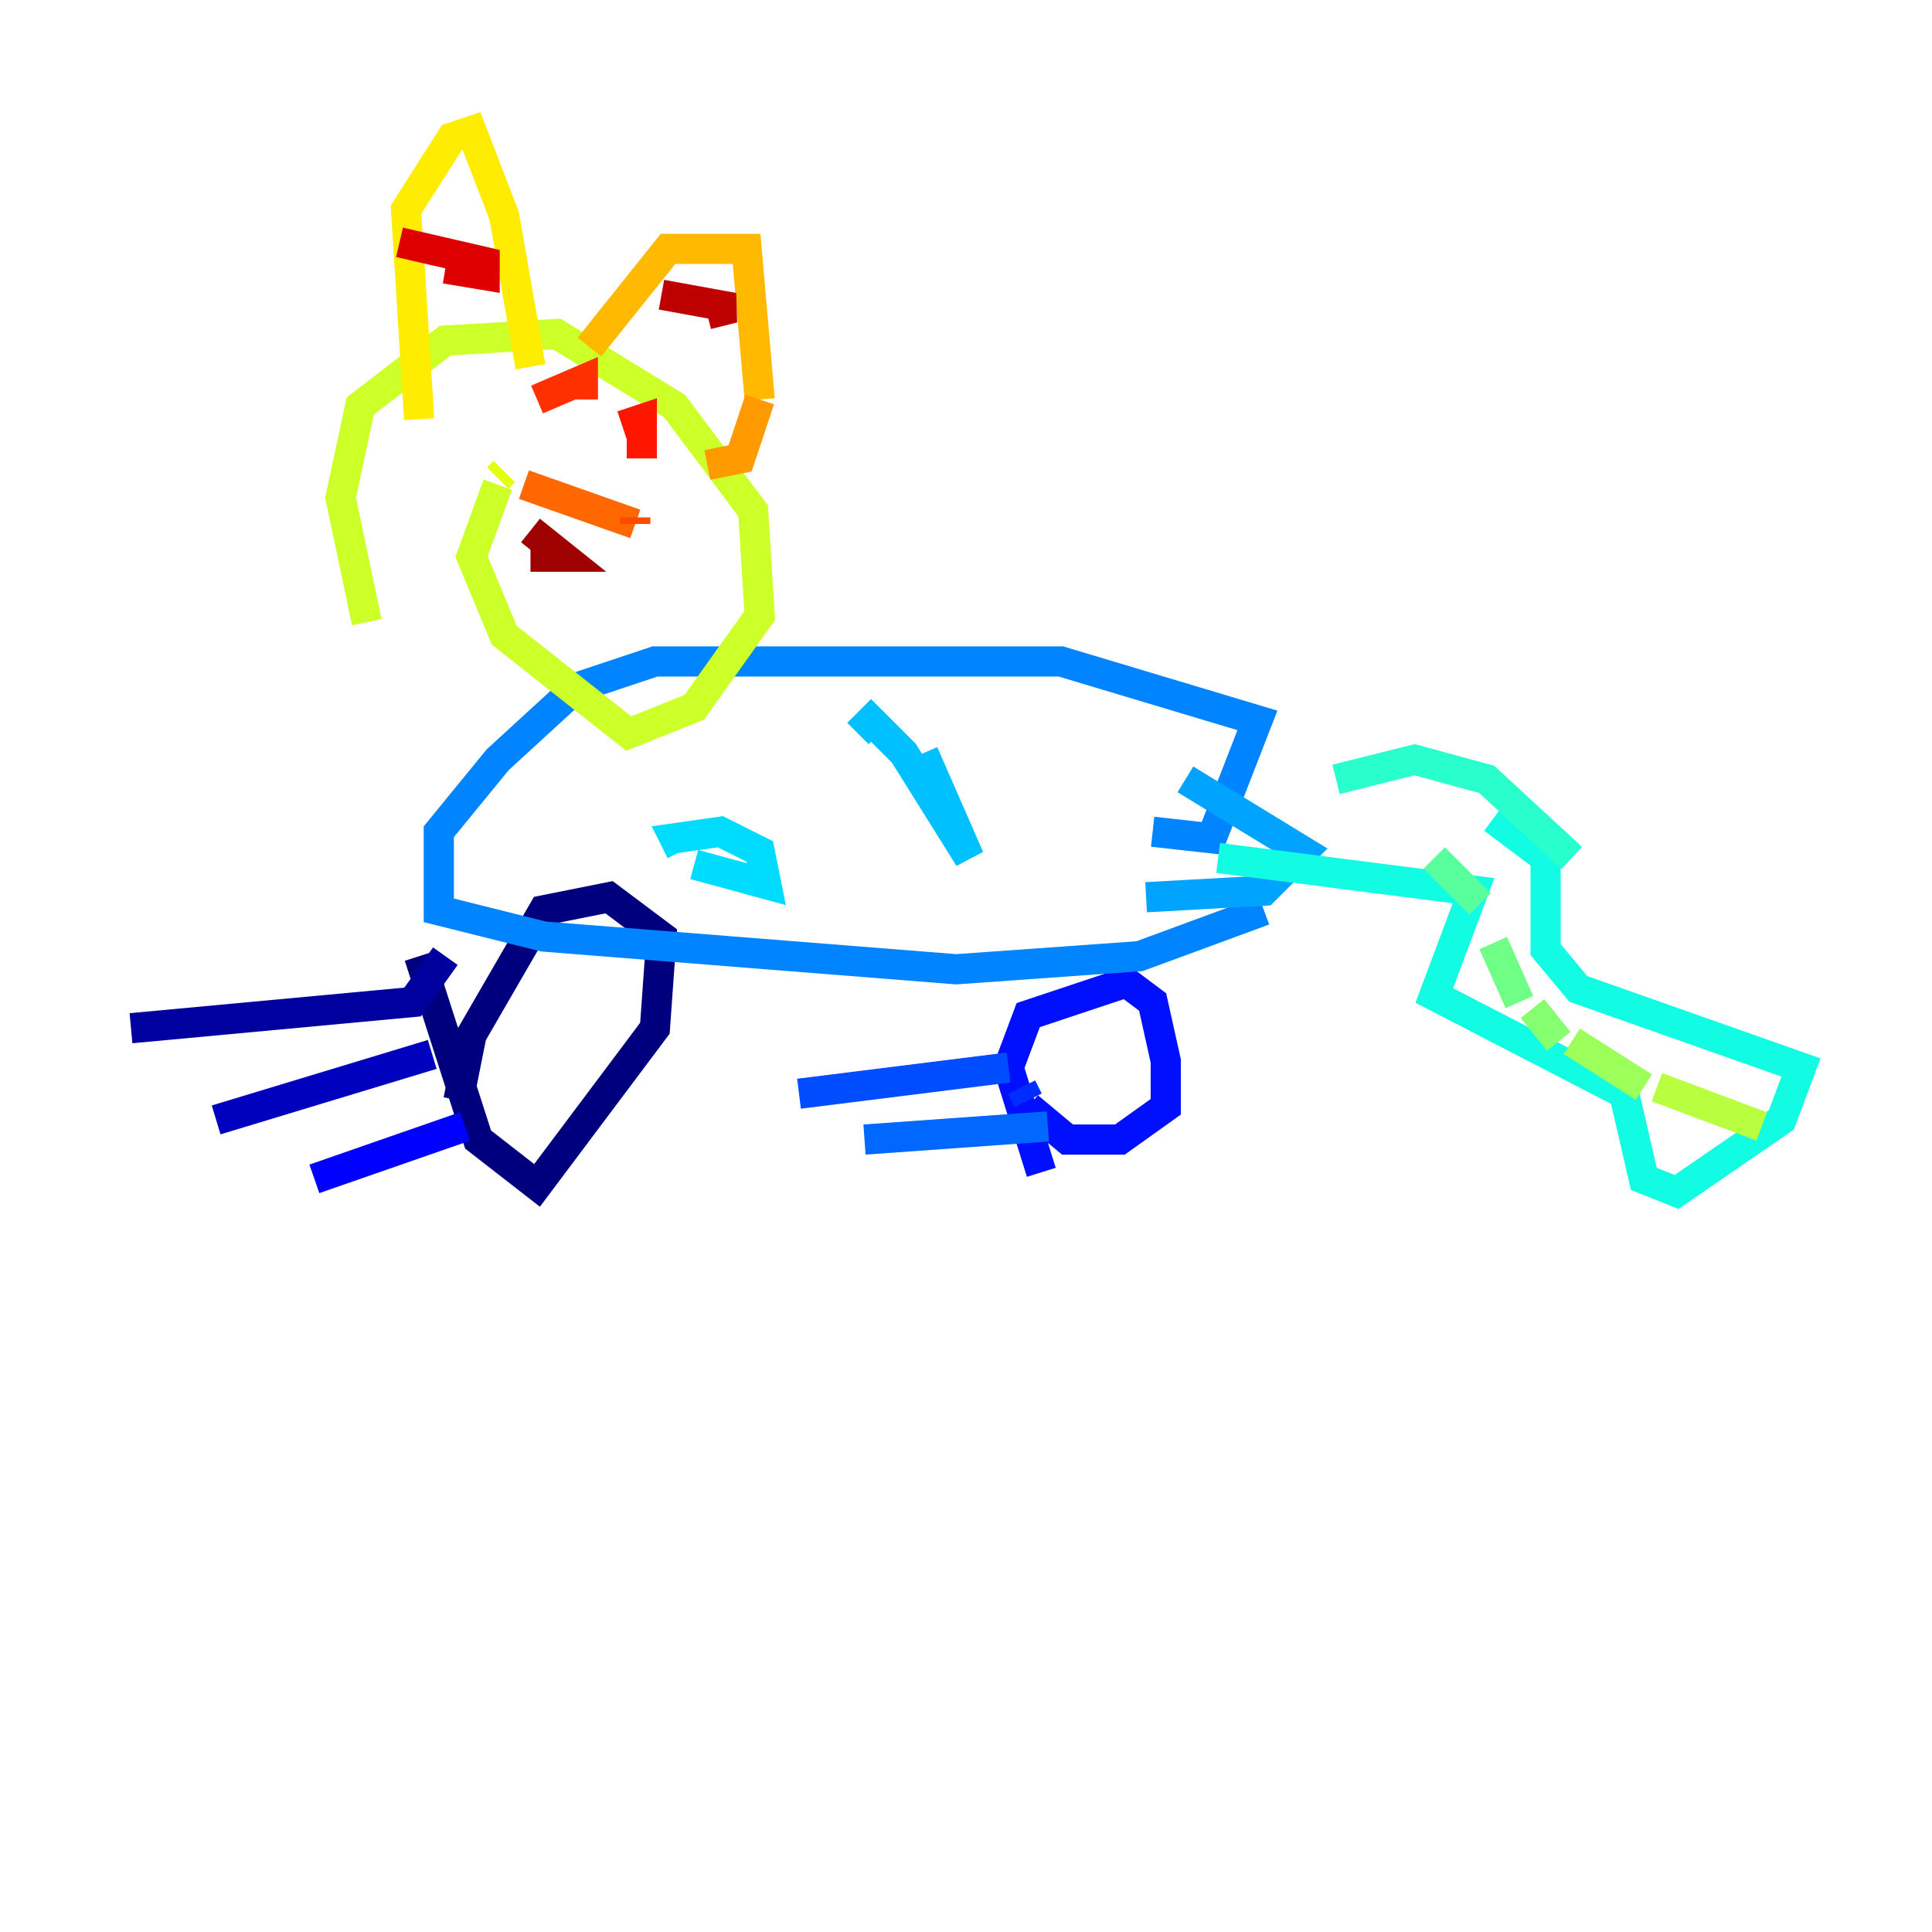 <?xml version="1.0" encoding="utf-8" ?>
<svg baseProfile="tiny" height="128" version="1.2" viewBox="0,0,128,128" width="128" xmlns="http://www.w3.org/2000/svg" xmlns:ev="http://www.w3.org/2001/xml-events" xmlns:xlink="http://www.w3.org/1999/xlink"><defs /><polyline fill="none" points="30.373,72.895 31.241,68.556 36.014,60.312 40.352,59.444 43.824,62.047 43.39,68.122 35.58,78.536 31.675,75.498 27.77,63.349" stroke="#00007f" stroke-width="2" /><polyline fill="none" points="29.505,63.349 27.336,66.386 8.678,68.122" stroke="#00009f" stroke-width="2" /><polyline fill="none" points="28.637,69.858 14.319,74.197" stroke="#0000bf" stroke-width="2" /><polyline fill="none" points="14.319,74.197 14.319,74.197" stroke="#0000de" stroke-width="2" /><polyline fill="none" points="30.807,74.63 20.827,78.102" stroke="#0000ff" stroke-width="2" /><polyline fill="none" points="68.99,77.668 66.82,70.725 68.122,67.254 74.63,65.085 76.366,66.386 77.234,70.291 77.234,73.329 74.197,75.498 70.725,75.498 68.122,73.329" stroke="#0010ff" stroke-width="2" /><polyline fill="none" points="68.122,72.895 67.688,72.027" stroke="#002cff" stroke-width="2" /><polyline fill="none" points="66.82,70.725 52.936,72.461" stroke="#004cff" stroke-width="2" /><polyline fill="none" points="69.424,74.63 57.275,75.498" stroke="#0068ff" stroke-width="2" /><polyline fill="none" points="83.742,60.312 75.498,63.349 63.349,64.217 36.014,62.047 29.071,60.312 29.071,55.105 32.976,50.332 38.183,45.559 43.39,43.824 70.291,43.824 83.308,47.729 80.271,55.539 76.366,55.105" stroke="#0084ff" stroke-width="2" /><polyline fill="none" points="78.536,51.634 86.346,56.407 83.742,59.01 75.932,59.444" stroke="#00a4ff" stroke-width="2" /><polyline fill="none" points="61.18,49.898 64.217,56.841 59.878,49.898 57.709,47.729 56.841,48.597" stroke="#00c0ff" stroke-width="2" /><polyline fill="none" points="45.125,56.407 44.691,55.539 47.729,55.105 50.332,56.407 50.766,58.576 45.993,57.275" stroke="#00dcfe" stroke-width="2" /><polyline fill="none" points="98.929,54.237 102.4,56.841 102.4,62.915 104.57,65.519 119.322,70.725 118.02,74.197 111.078,78.969 108.909,78.102 107.607,72.461 95.024,65.953 97.627,59.01 80.705,56.841" stroke="#12fce4" stroke-width="2" /><polyline fill="none" points="104.136,56.841 98.495,51.634 93.722,50.332 88.515,51.634" stroke="#29ffcd" stroke-width="2" /><polyline fill="none" points="88.515,52.068 88.515,52.068" stroke="#3fffb7" stroke-width="2" /><polyline fill="none" points="95.024,56.841 98.061,59.878" stroke="#59ff9d" stroke-width="2" /><polyline fill="none" points="98.929,62.481 100.664,66.386" stroke="#70ff86" stroke-width="2" /><polyline fill="none" points="101.532,66.82 103.268,68.99" stroke="#86ff70" stroke-width="2" /><polyline fill="none" points="104.136,68.99 108.909,72.027" stroke="#9dff59" stroke-width="2" /><polyline fill="none" points="109.776,72.027 116.719,74.63" stroke="#b7ff3f" stroke-width="2" /><polyline fill="none" points="24.298,41.22 22.563,32.976 23.864,26.902 29.505,22.563 36.881,22.129 44.691,26.902 49.898,33.844 50.332,40.786 45.993,46.861 41.654,48.597 33.41,42.088 31.241,36.881 32.976,32.108" stroke="#cdff29" stroke-width="2" /><polyline fill="none" points="32.976,31.675 33.41,31.241" stroke="#e4ff12" stroke-width="2" /><polyline fill="none" points="27.77,27.77 26.902,13.885 29.939,9.112 31.241,8.678 33.41,14.319 35.146,24.298" stroke="#feed00" stroke-width="2" /><polyline fill="none" points="35.146,24.298 35.146,24.298" stroke="#ffd300" stroke-width="2" /><polyline fill="none" points="39.051,22.997 44.258,16.488 49.464,16.488 50.332,26.468" stroke="#ffb900" stroke-width="2" /><polyline fill="none" points="50.332,26.468 49.031,30.373 46.861,30.807" stroke="#ff9b00" stroke-width="2" /><polyline fill="none" points="37.315,29.071 37.315,29.071" stroke="#ff8100" stroke-width="2" /><polyline fill="none" points="34.712,32.108 42.088,34.712" stroke="#ff6700" stroke-width="2" /><polyline fill="none" points="42.088,34.712 42.088,34.278" stroke="#ff4a00" stroke-width="2" /><polyline fill="none" points="35.58,26.468 38.617,25.166 38.617,26.468" stroke="#ff3000" stroke-width="2" /><polyline fill="none" points="42.522,30.373 42.522,27.77 41.22,28.203" stroke="#ff1600" stroke-width="2" /><polyline fill="none" points="26.468,16.054 32.108,17.356 32.108,18.224 29.505,17.79" stroke="#de0000" stroke-width="2" /><polyline fill="none" points="43.824,19.525 48.597,20.393 46.861,20.827" stroke="#bf0000" stroke-width="2" /><polyline fill="none" points="35.146,35.146 37.315,36.881 35.146,36.881" stroke="#9f0000" stroke-width="2" /><polyline fill="none" points="28.203,29.505 28.203,29.505" stroke="#7f0000" stroke-width="2" /></svg>